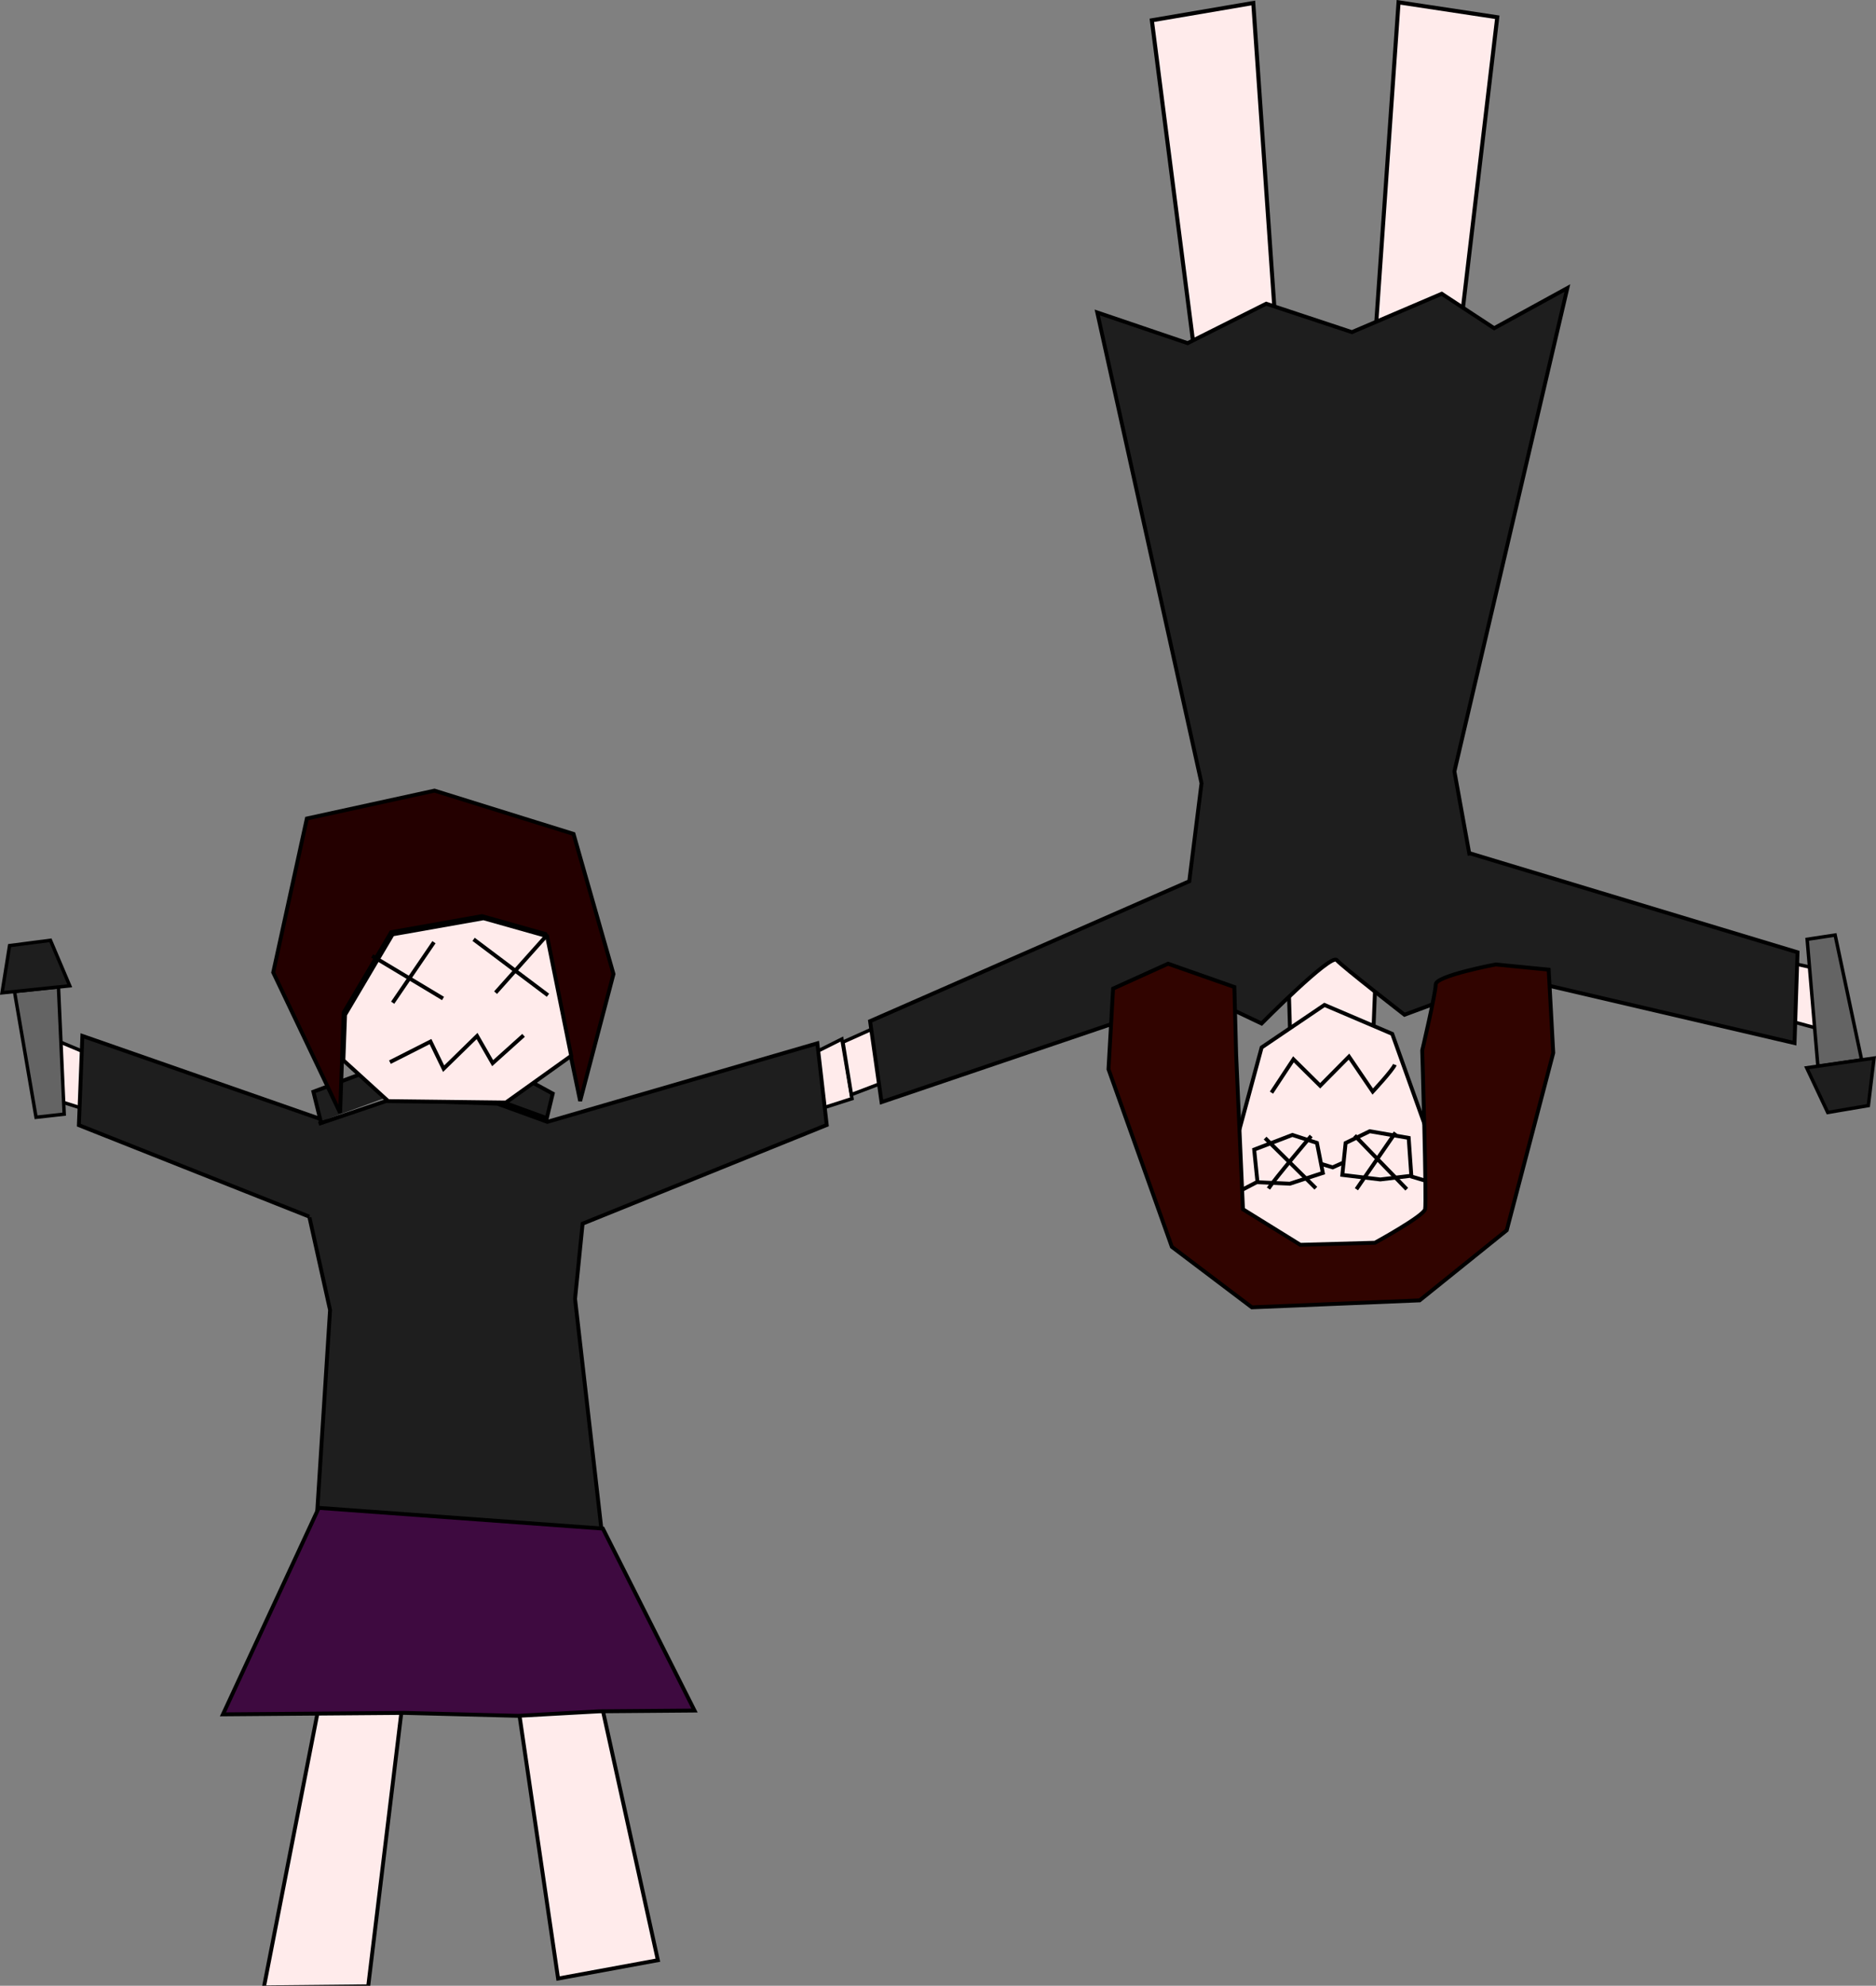 <?xml version="1.0" encoding="UTF-8" standalone="no"?>
<!-- Created with Inkscape (http://www.inkscape.org/) -->

<svg
   xmlns:dc="http://purl.org/dc/elements/1.1/"
   xmlns:cc="http://creativecommons.org/ns#"
   xmlns:rdf="http://www.w3.org/1999/02/22-rdf-syntax-ns#"
   xmlns:svg="http://www.w3.org/2000/svg"
   xmlns="http://www.w3.org/2000/svg"
   xmlns:sodipodi="http://sodipodi.sourceforge.net/DTD/sodipodi-0.dtd"
   xmlns:inkscape="http://www.inkscape.org/namespaces/inkscape"
   width="144.827mm"
   height="153.208mm"
   viewBox="0 0 144.827 153.208"
   version="1.1"
   id="svg8"
   sodipodi:docname="black-dresses.svg"
   inkscape:version="0.92.4 5da689c313, 2019-01-14">
  <rect x="0" y="0" width="144.827" height="153.208" fill="#808080" stroke="none"/>
  <defs
     id="defs2" />
  <sodipodi:namedview
     id="base"
     pagecolor="#ffffff"
     bordercolor="#666666"
     borderopacity="1.0"
     inkscape:pageopacity="0.0"
     inkscape:pageshadow="2"
     inkscape:zoom="2.1558642"
     inkscape:cx="180.35907"
     inkscape:cy="254.82194"
     inkscape:document-units="mm"
     inkscape:current-layer="layer5"
     showgrid="false"
     inkscape:snap-global="true"
     showguides="false"
     inkscape:window-width="3436"
     inkscape:window-height="1397"
     inkscape:window-x="0"
     inkscape:window-y="41"
     inkscape:window-maximized="0" />
  <g
     inkscape:groupmode="layer"
     id="layer2"
     inkscape:label="Rook Leg Left"
     style="display:inline"
     transform="translate(-30.468,-64.966)">
    <path
       style="display:inline;fill:#ffebeb;fill-opacity:1;stroke:#000000;stroke-width:1.134;stroke-linecap:butt;stroke-linejoin:miter;stroke-miterlimit:4;stroke-dasharray:none;stroke-opacity:1"
       d="m 271.217,609.447 -23.494,0.164 -16.949,92.156 30.386,-0.647 z"
       id="path3765"
       inkscape:connector-curvature="0"
       transform="matrix(0.265,0.003,-0.003,0.265,-8.211,31.636)"
       sodipodi:nodetypes="ccccc"
       inkscape:transform-center-x="39.454651"
       inkscape:transform-center-y="58.387248" />
  </g>
  <g
     inkscape:groupmode="layer"
     id="layer3"
     inkscape:label="Rook Leg Right"
     style="display:inline"
     transform="translate(-30.468,-64.966)">
    <path
       transform="rotate(0.679,-2672.287,-676.679)"
       style="display:inline;fill:#ffebeb;fill-opacity:1;stroke:#000000;stroke-width:0.3;stroke-linecap:butt;stroke-linejoin:miter;stroke-miterlimit:4;stroke-dasharray:none;stroke-opacity:1"
       d="m 86.601,161.865 -6.256,0.421 3.613,22.73 7.686,-1.507 z"
       id="rook-leg-right"
       inkscape:connector-curvature="0"
       sodipodi:nodetypes="ccccc"
       inkscape:label="#path3770"
       inkscape:transform-center-x="19.864128"
       inkscape:transform-center-y="58.603362" />
  </g>
  <g
     inkscape:groupmode="layer"
     id="layer1"
     inkscape:label="Rook Mic"
     style="display:inline"
     transform="translate(-30.468,-64.966)">
    <g
       style="display:inline"
       id="rook-mic"
       inkscape:transform-center-x="50.972955"
       inkscape:transform-center-y="1.3189743"
       inkscape:label="#g991">
      <path
         style="display:inline;fill:#ffebeb;fill-opacity:1;stroke:#000000;stroke-width:0.265px;stroke-linecap:butt;stroke-linejoin:miter;stroke-opacity:1"
         d="m 31.154,98.705 c 0,0.347 -0.087,4.252 -0.087,4.252 l -4.947,-1.562 0.26,-4.686 z"
         id="path912"
         inkscape:connector-curvature="0"
         transform="translate(6.943,47.903)" />
      <path
         transform="scale(0.265)"
         sodipodi:nodetypes="ccccc"
         inkscape:connector-curvature="0"
         id="path3717"
         d="m 138.973,546.758 -1.021,25.982 81.251,32.238 2.324,-29.422 z"
         style="display:inline;fill:#1e1e1e;fill-opacity:1;stroke:#000000;stroke-width:1.134;stroke-linecap:butt;stroke-linejoin:miter;stroke-miterlimit:4;stroke-dasharray:none;stroke-opacity:1" />
      <path
         sodipodi:nodetypes="ccccc"
         inkscape:connector-curvature="0"
         id="path955"
         d="m 34.981,141.107 0.442,9.82 -2.172,0.243 -1.664,-9.704 z"
         style="fill:#646464;fill-opacity:1;stroke:#000000;stroke-width:0.265px;stroke-linecap:butt;stroke-linejoin:miter;stroke-opacity:1" />
      <path
         sodipodi:nodetypes="ccccc"
         inkscape:connector-curvature="0"
         id="path957"
         d="m 30.626,141.566 5.225,-0.541 -1.489,-3.511 -3.154,0.409 z"
         style="fill:#1e1e1e;fill-opacity:1;stroke:#000000;stroke-width:0.265px;stroke-linecap:butt;stroke-linejoin:miter;stroke-opacity:1" />
    </g>
  </g>
  <g
     inkscape:groupmode="layer"
     id="layer4"
     inkscape:label="Rook"
     style="display:inline"
     transform="translate(-30.468,-64.966)">
    <g
       id="g932"
       transform="translate(6.943,47.903)"
       inkscape:transform-center-x="23.680363"
       inkscape:transform-center-y="14.047857">
      <path
         inkscape:connector-curvature="0"
         id="path914"
         d="m 83.657,99.659 4.86,-2.43 0.781,4.599 -4.599,1.475 z"
         style="fill:#ffebeb;fill-opacity:1;stroke:#000000;stroke-width:0.265px;stroke-linecap:butt;stroke-linejoin:miter;stroke-opacity:1" />
      <g
         style="stroke-width:0.3;stroke-miterlimit:4;stroke-dasharray:none"
         transform="rotate(0.679,1364.417,-1286.163)"
         id="g52">
        <path
           style="display:inline;fill:#1e1e1e;fill-opacity:1;stroke:#000000;stroke-width:0.3;stroke-linecap:butt;stroke-linejoin:miter;stroke-miterlimit:4;stroke-dasharray:none;stroke-opacity:1"
           d="m 64.848,119.089 -0.593,-2.289 4.353,-1.684 11.05,-0.017 3.072,1.626 -0.433,1.899 -3.868,-1.351 -8.315,-0.189"
           id="path4610"
           inkscape:connector-curvature="0"
           sodipodi:nodetypes="cccccccc" />
        <path
           style="display:inline;fill:#1e1e1e;fill-opacity:1;stroke:#000000;stroke-width:1.134;stroke-linecap:butt;stroke-linejoin:miter;stroke-miterlimit:4;stroke-dasharray:none;stroke-opacity:1"
           d="m 205.402,599.412 6.016,26.971 -3.662,57.941 82.766,6.033 -7.742,-67.26 2.188,-21.895 71.102,-28.771 -2.746,-23.771 -78.646,22.904 -14.557,-5.277 -31.418,-1.088 -20.627,6.994"
           id="path983"
           transform="matrix(0.265,-0.003,0.003,0.265,7.835,-31.731)"
           inkscape:connector-curvature="0"
           sodipodi:nodetypes="cccccccccccc" />
        <path
           style="display:inline;fill:#3e0a40;fill-opacity:1;stroke:#000000;stroke-width:1.134;stroke-linecap:butt;stroke-linejoin:miter;stroke-miterlimit:4;stroke-dasharray:none;stroke-opacity:1"
           d="m 245.467,561.885 -27.201,60.445 26.418,-0.525 26.441,-0.527 33.104,0.461 23.646,-1.59 27.75,-0.553 -27.326,-52.66 z"
           id="path3721"
           inkscape:connector-curvature="0"
           transform="scale(0.265)" />
        <path
           style="display:inline;fill:none;fill-opacity:1;stroke-width:1.134;stroke-miterlimit:4;stroke-dasharray:none"
           d="m 320.539,438.664 c -0.192,-0.5 -0.114,-1.347 0.174,-1.884 0.287,-0.537 0.457,-3.077 0.377,-5.646 l -0.145,-4.67 -1.641,-0.158 c -0.903,-0.087 -1.642,-0.201 -1.644,-0.253 -0.012,-0.515 -7.018,-31.779 -7.151,-31.912 -0.098,-0.098 -4.441,-1.317 -9.651,-2.709 l -9.472,-2.53 -12.989,2.483 c -7.144,1.365 -13.233,2.576 -13.531,2.691 -0.298,0.114 -3.656,5.633 -7.461,12.264 l -6.918,12.056 v 3.462 c 0,3.344 -0.039,3.451 -1.136,3.157 -0.625,-0.168 -2.897,-0.308 -5.048,-0.311 l -3.912,-0.007 -4.47,-8.965 -4.47,-8.965 4.594,-22.179 4.594,-22.179 18.183,-4.206 18.183,-4.206 19.698,5.843 c 10.834,3.214 19.96,6.109 20.281,6.434 0.321,0.325 3.212,9.455 6.426,20.289 l 5.843,19.698 -4.181,16.655 c -2.602,10.365 -4.313,16.312 -4.53,15.747 z"
           id="path3754"
           inkscape:connector-curvature="0"
           transform="scale(0.265)" />
        <path
           sodipodi:nodetypes="cccccccccccc"
           inkscape:connector-curvature="0"
           d="m 66.335,118.406 -5.292,-10.772 2.457,-11.906 9.827,-2.268 10.772,3.213 3.213,10.772 -2.457,9.827 -2.835,-12.851 -4.914,-1.323 -6.993,1.323 -3.591,6.237 z"
           style="display:inline;fill:#240000;fill-opacity:1;stroke:#000000;stroke-width:0.3;stroke-linecap:butt;stroke-linejoin:miter;stroke-miterlimit:4;stroke-dasharray:none;stroke-opacity:1"
           id="path4601" />
        <path
           style="display:inline;fill:#ffebeb;fill-opacity:1;stroke:#000000;stroke-width:1.134;stroke-linecap:butt;stroke-linejoin:miter;stroke-miterlimit:4;stroke-dasharray:none;stroke-opacity:1"
           d="m 291.428,389.662 -26.428,5 -13.572,23.572 -0.334,13.279 13.191,11.721 h 34.287 L 317.439,429.414 310,394.662 Z"
           id="path3737"
           inkscape:connector-curvature="0"
           transform="scale(0.265)" />
        <path
           style="fill:none;stroke:#000000;stroke-width:0.3;stroke-linecap:butt;stroke-linejoin:miter;stroke-miterlimit:4;stroke-dasharray:none;stroke-opacity:1"
           d="m 73.424,105.154 -3.131,4.706"
           id="path4646"
           inkscape:connector-curvature="0"
           sodipodi:nodetypes="cc" />
        <path
           style="fill:none;stroke:#000000;stroke-width:0.3;stroke-linecap:butt;stroke-linejoin:miter;stroke-miterlimit:4;stroke-dasharray:none;stroke-opacity:1"
           d="m 68.665,106.269 5.51,3.219"
           id="path4648"
           inkscape:connector-curvature="0" />
        <path
           style="fill:none;stroke:#000000;stroke-width:0.3;stroke-linecap:butt;stroke-linejoin:miter;stroke-miterlimit:4;stroke-dasharray:none;stroke-opacity:1"
           d="m 82.033,104.629 -3.807,4.362"
           id="path4650"
           inkscape:connector-curvature="0" />
        <path
           style="fill:none;stroke:#000000;stroke-width:0.3;stroke-linecap:butt;stroke-linejoin:miter;stroke-miterlimit:4;stroke-dasharray:none;stroke-opacity:1"
           d="m 76.482,104.897 5.791,4.246"
           id="path4652"
           inkscape:connector-curvature="0" />
        <path
           style="fill:none;stroke:#000000;stroke-width:0.3;stroke-linecap:butt;stroke-linejoin:miter;stroke-miterlimit:4;stroke-dasharray:none;stroke-opacity:1"
           d="m 70.135,114.448 3.112,-1.624 1.039,2.079 2.551,-2.551 1.228,2.079 2.362,-2.173"
           id="path4654"
           inkscape:connector-curvature="0" />
      </g>
    </g>
  </g>
  <g
     inkscape:groupmode="layer"
     id="layer8"
     inkscape:label="Devi Leg Right"
     style="display:inline"
     transform="translate(-30.468,-64.966)">
    <path
       transform="rotate(180,132.186,92.154)"
       style="display:inline;fill:#ffebeb;fill-opacity:1;stroke:#000000;stroke-width:0.313;stroke-linecap:butt;stroke-linejoin:miter;stroke-miterlimit:4;stroke-dasharray:none;stroke-opacity:1"
       d="m 135.136,90.034 2.016,29.077 7.83,-1.336 -3.67,-28.575 z"
       id="devi-leg-right"
       inkscape:connector-curvature="0"
       sodipodi:nodetypes="ccccc"
       inkscape:label="#path868"
       inkscape:transform-center-x="-28.72189"
       inkscape:transform-center-y="-67.318984" />
  </g>
  <g
     inkscape:groupmode="layer"
     id="layer7"
     inkscape:label="Devi Leg Left"
     style="display:inline"
     transform="translate(-30.468,-64.966)">
    <path
       transform="rotate(180,132.186,92.154)"
       style="display:inline;fill:#ffebeb;fill-opacity:1;stroke:#000000;stroke-width:0.312;stroke-linecap:butt;stroke-linejoin:miter;stroke-miterlimit:4;stroke-dasharray:none;stroke-opacity:1"
       d="m 118.316,118.011 7.62,1.152 2.037,-29.262 -6.318,-0.154 z"
       id="path866"
       inkscape:connector-curvature="0"
       sodipodi:nodetypes="ccccc"
       inkscape:transform-center-x="-45.636641"
       inkscape:transform-center-y="-67.617988" />
  </g>
  <g
     inkscape:groupmode="layer"
     id="layer6"
     inkscape:label="Devi Mic"
     style="display:inline"
     transform="translate(-30.468,-64.966)">
    <g
       id="devi-mic"
       inkscape:transform-center-x="-61.699939"
       inkscape:transform-center-y="-7.4041237"
       transform="rotate(-6.188,142.09,135.533)"
       inkscape:label="#g1018">
      <path
         style="display:inline;fill:#ffebeb;fill-opacity:1;stroke:#000000;stroke-width:0.265px;stroke-linecap:butt;stroke-linejoin:miter;stroke-opacity:1"
         d="m 168.095,140.794 -0.607,4.339 3.992,1.562 0.955,-4.426 z"
         id="path910"
         inkscape:connector-curvature="0"
         sodipodi:nodetypes="ccccc"
         transform="translate(-1.562,0.756)" />
      <path
         sodipodi:nodetypes="ccccc"
         inkscape:connector-curvature="0"
         transform="matrix(0.265,0,0,0.265,-3.1999999e-6,1.9299999e-6)"
         id="path1008"
         d="m 529.601,487.889 5.879,37.436 97.653,34.248 3.721,-26.184 z"
         style="display:inline;fill:#1e1e1e;fill-opacity:1;stroke:#000000;stroke-width:1.134;stroke-linecap:butt;stroke-linejoin:miter;stroke-miterlimit:4;stroke-dasharray:none;stroke-opacity:1" />
      <path
         sodipodi:nodetypes="ccccc"
         inkscape:connector-curvature="0"
         id="path955-3"
         d="m 169.38,150.26 0.232,-9.828 2.184,-0.093 0.995,9.795 z"
         style="display:inline;fill:#646464;fill-opacity:1;stroke:#000000;stroke-width:0.265px;stroke-linecap:butt;stroke-linejoin:miter;stroke-opacity:1" />
      <path
         sodipodi:nodetypes="ccccc"
         inkscape:connector-curvature="0"
         id="path957-6"
         d="m 173.757,150.101 -5.249,0.182 1.245,3.604 3.174,-0.192 z"
         style="display:inline;fill:#1e1e1e;fill-opacity:1;stroke:#000000;stroke-width:0.265px;stroke-linecap:butt;stroke-linejoin:miter;stroke-opacity:1" />
    </g>
  </g>
  <g
     inkscape:groupmode="layer"
     id="layer5"
     inkscape:label="Devi"
     style="display:inline"
     transform="translate(-30.468,-64.966)">
    <g
       id="g953"
       transform="translate(-1.562,0.756)"
       inkscape:transform-center-x="-27.796091"
       inkscape:transform-center-y="-21.027431">
      <path
         sodipodi:nodetypes="ccccc"
         inkscape:connector-curvature="0"
         id="path908"
         d="m 100.592,143.048 -3.485,1.564 0.654,4.05 3.866,-1.473 z"
         style="fill:#ffebeb;fill-opacity:1;stroke:#000000;stroke-width:0.265px;stroke-linecap:butt;stroke-linejoin:miter;stroke-opacity:1" />
      <g
         style="stroke-width:0.3;stroke-miterlimit:4;stroke-dasharray:none"
         transform="rotate(-180,132.967,91.776)"
         id="g906">
        <path
           style="fill:#ffebeb;fill-opacity:1;stroke:#000000;stroke-width:0.3;stroke-linecap:butt;stroke-linejoin:miter;stroke-miterlimit:4;stroke-dasharray:none;stroke-opacity:1"
           d="m 127.995,36.863 -0.378,9.449 6.898,0.283 -0.283,-9.544 z"
           id="path56"
           inkscape:connector-curvature="0"
           sodipodi:nodetypes="ccccc" />
        <path
           style="fill:#1e1e1e;fill-opacity:1;stroke:#000000;stroke-width:1.134;stroke-linecap:butt;stroke-linejoin:miter;stroke-miterlimit:4;stroke-dasharray:none;stroke-opacity:1"
           d="m 543.11,494.224 -4.431,-24.477 32.902,-140.723 -21.328,11.689 -15.27,-10.031 -26.16,11.174 -24.98,-8.275 -22.881,11.486 -26.326,-8.936 30.371,137.068 -3.572,28.533 -92.984,40.736 3.342,23.561 92.695,-31.443 18.01,8.561 c 0,0 20.187,-20.397 21.869,-18.484 1.682,1.912 19.768,15.934 19.768,15.934 l 24.793,-9.203"
           id="path54"
           transform="matrix(-0.265,0,0,-0.265,264.373,184.308)"
           inkscape:connector-curvature="0"
           sodipodi:nodetypes="cccccccccccccccccc" />
        <path
           style="fill:#ffebeb;fill-opacity:1;stroke:#000000;stroke-width:0.3;stroke-linecap:butt;stroke-linejoin:miter;stroke-miterlimit:4;stroke-dasharray:none;stroke-opacity:1"
           d="m 131.655,41.807 4.851,-3.281 1.948,-7.2 0.349,-4.703 -4.988,-6.362 -9.582,2.575 -1.037,4.239 0.312,4.357 2.916,8.143 z"
           id="path50"
           inkscape:connector-curvature="0"
           sodipodi:nodetypes="cccccccccc" />
        <path
           style="fill:none;stroke:#000000;stroke-width:0.3;stroke-linecap:butt;stroke-linejoin:miter;stroke-miterlimit:4;stroke-dasharray:none;stroke-opacity:1"
           d="m 129.189,27.589 -3.014,4.369"
           id="path870"
           inkscape:connector-curvature="0"
           sodipodi:nodetypes="cc" />
        <path
           style="fill:none;stroke:#000000;stroke-width:0.3;stroke-linecap:butt;stroke-linejoin:miter;stroke-miterlimit:4;stroke-dasharray:none;stroke-opacity:1"
           d="m 125.303,27.59 4.023,4.146"
           id="path872"
           inkscape:connector-curvature="0"
           sodipodi:nodetypes="cc" />
        <path
           style="fill:none;stroke:#000000;stroke-width:0.3;stroke-linecap:butt;stroke-linejoin:miter;stroke-miterlimit:4;stroke-dasharray:none;stroke-opacity:1"
           d="m 135.98,27.64 c -0.548,0.829 -3.297,4.058 -3.297,4.058"
           id="path874"
           inkscape:connector-curvature="0"
           sodipodi:nodetypes="cc" />
        <path
           style="fill:none;stroke:#000000;stroke-width:0.3;stroke-linecap:butt;stroke-linejoin:miter;stroke-miterlimit:4;stroke-dasharray:none;stroke-opacity:1"
           d="m 132.321,27.666 3.916,3.868"
           id="path876"
           inkscape:connector-curvature="0" />
        <path
           style="fill:none;stroke:#000000;stroke-width:0.3;stroke-linecap:butt;stroke-linejoin:miter;stroke-miterlimit:4;stroke-dasharray:none;stroke-opacity:1"
           d="m 126.223,37.198 c 0.158,-0.413 1.705,-2.074 1.705,-2.074 l 1.834,2.695 2.224,-2.246 2.064,2.039 1.697,-2.572"
           id="path878"
           inkscape:connector-curvature="0"
           sodipodi:nodetypes="cccccc" />
        <path
           style="fill:none;stroke:#000000;stroke-width:0.3;stroke-linecap:butt;stroke-linejoin:miter;stroke-miterlimit:4;stroke-dasharray:none;stroke-opacity:1"
           d="m 124.95,28.629 2.397,-0.286 2.931,0.35 -0.255,2.461 -1.861,0.909 -3.009,-0.515 z"
           id="path880"
           inkscape:connector-curvature="0"
           sodipodi:nodetypes="ccccccc" />
        <path
           style="fill:none;stroke:#000000;stroke-width:0.3;stroke-linecap:butt;stroke-linejoin:miter;stroke-miterlimit:4;stroke-dasharray:none;stroke-opacity:1"
           d="m 132.236,31.163 -0.456,-2.316 2.547,-0.832 2.499,0.114 0.255,2.518 -2.949,1.131 z"
           id="path882"
           inkscape:connector-curvature="0"
           sodipodi:nodetypes="ccccccc" />
        <path
           style="fill:none;stroke:#000000;stroke-width:0.3;stroke-linecap:butt;stroke-linejoin:miter;stroke-miterlimit:4;stroke-dasharray:none;stroke-opacity:1"
           d="m 130.12,29.68 0.901,-0.405 0.938,0.283"
           id="path884"
           inkscape:connector-curvature="0" />
        <path
           style="fill:none;stroke:#000000;stroke-width:0.3;stroke-linecap:butt;stroke-linejoin:miter;stroke-miterlimit:4;stroke-dasharray:none;stroke-opacity:1"
           d="m 125,28.587 -1.623,-0.486"
           id="path886"
           inkscape:connector-curvature="0" />
        <path
           style="fill:none;stroke:#000000;stroke-width:0.3;stroke-linecap:butt;stroke-linejoin:miter;stroke-miterlimit:4;stroke-dasharray:none;stroke-opacity:1"
           d="m 136.863,28.142 1.947,-1.012"
           id="path888"
           inkscape:connector-curvature="0" />
        <path
           style="fill:#310400;fill-opacity:1;stroke:#000000;stroke-width:0.3;stroke-linecap:butt;stroke-linejoin:miter;stroke-miterlimit:4;stroke-dasharray:none;stroke-opacity:1"
           d="m 124.307,19.014 -6.723,5.409 -3.591,13.685 0.352,6.421 4.089,0.402 c 0,0 4.633,-0.868 4.633,-1.541 0,-0.673 1.041,-5.089 1.041,-5.089 0,0 -0.356,-11.723 -0.22,-12.261 0.136,-0.538 3.871,-2.581 3.871,-2.581 l 5.757,-0.16 4.43,2.744 0.526,11.916 0.14,5.232 5.116,1.797 4.246,-1.923 0.354,-6.216 -4.891,-13.704 -6.177,-4.669 z"
           id="path52"
           inkscape:connector-curvature="0"
           sodipodi:nodetypes="cccccsccccccccccccc" />
      </g>
    </g>
  </g>
</svg>
